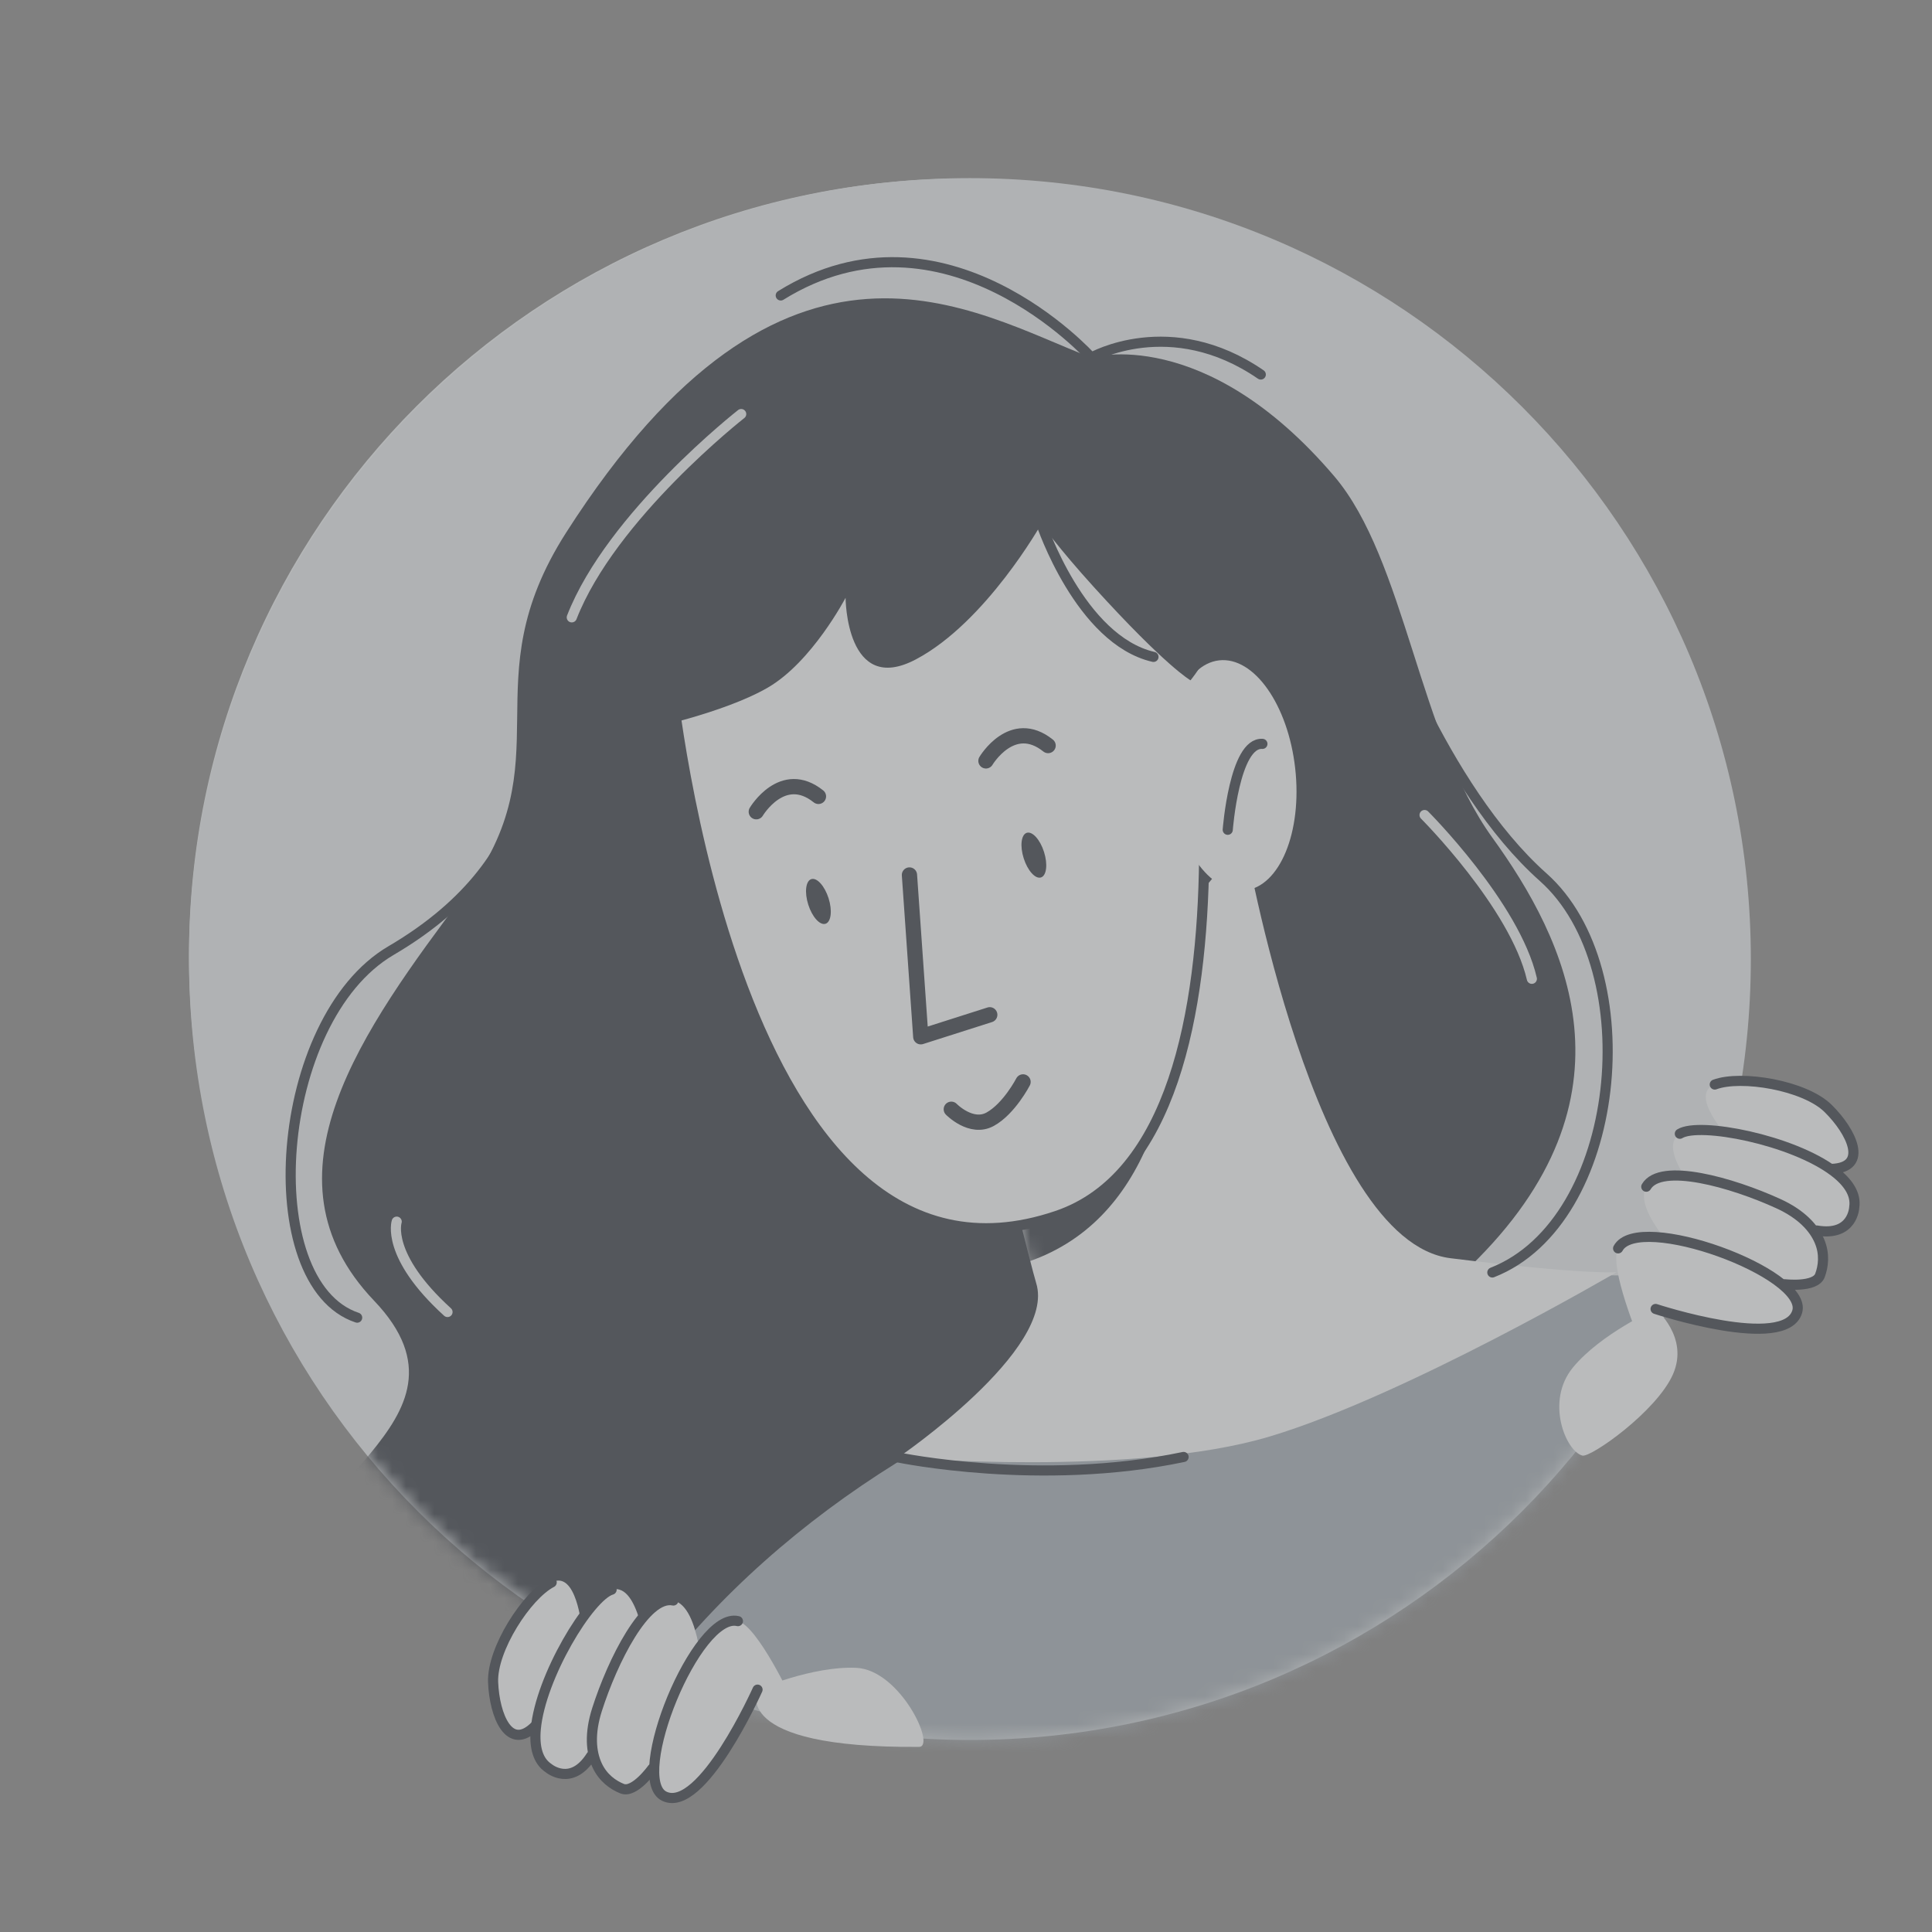 <svg xmlns="http://www.w3.org/2000/svg" xmlns:xlink="http://www.w3.org/1999/xlink" width="138" height="138" viewBox="0 0 138 138">
    <rect x="0" y="0" width="138" height="138" fill="#808080" stroke="none"/>
    <defs>
        <path id="prefix__a" d="M111.56 55.851c0 30.807-24.973 55.78-55.78 55.78C24.973 111.631 0 86.658 0 55.851 0 25.044 24.973.071 55.78.071c30.807 0 55.78 24.973 55.78 55.78"/>
        <path id="prefix__c" d="M7.243 21.454s3.222 13.776 3.475 14.96C10.97 37.595.069 44.471.069 44.471s14.642 1.668 24.334-1.235C34.095 40.335 53.77 31.31 53.77 31.31s-4.509.14-14.257-1.07S24.822.335 24.822.335"/>
    </defs>
    <g fill="none" fill-rule="evenodd" opacity=".5">
        <path d="M0 0H138V138H0z"/>
        <path fill="#E8ECEE" d="M124.5 68.25c0 30.652-24.848 55.5-55.5 55.5s-55.5-24.848-55.5-55.5 24.848-55.5 55.5-55.5 55.5 24.848 55.5 55.5"/>
        <g transform="translate(13.5 12.652)">
            <mask id="prefix__b" fill="#fff">
                <use xlink:href="#prefix__a"/>
            </mask>
            <use fill="#DFE4E7" xlink:href="#prefix__a"/>
            <path fill="#272D37" d="M64.453 12.89C55.982 9.661 42.67.786 26.937 25.393c-6.906 10.802 0 16.136-7.261 25.818-7.261 9.681-14.925 20.17-6.455 29.044 8.472 8.875-7.664 13.313-4.437 20.574 3.227 7.261 18.96 20.976 40.34 1.21 21.38-19.766 29.851-12.102 42.357-24.204 12.505-12.102 6.857-23.397 1.613-30.658-5.244-7.26-6.216-19.855-11.295-25.817-9.278-10.892-17.346-8.472-17.346-8.472" mask="url(#prefix__b)"/>
            <path fill="#9CA6AF" d="M118.186 80.023c13.036 2.454 31.743 40.65 37.754 56.843l-25.662 8.494-96.617 20.874s-12.866-42.603-.574-58.741c19.149-25.139 57.026-32.756 85.099-27.47" mask="url(#prefix__b)"/>
            <path fill="#F3F6F8" d="M75.414 47.313S80.356 76.01 90.105 77.22c9.748 1.21 11.866.996 11.866.996s-15.09 8.837-24.781 11.74c-9.692 2.903-26.528 1.495-26.528 1.495s11.324-7.707 9.851-12.452c-.358-1.156-2.677-10.565-2.677-10.565l17.578-21.12z" mask="url(#prefix__b)"/>
        </g>
        <g transform="translate(64.093 59.631)">
            <mask id="prefix__d" fill="#fff">
                <use xlink:href="#prefix__c"/>
            </mask>
            <path fill="#272D37" d="M-12.992-3.55s-.016 38.49 20.229 34.6C26.975 27.257 18.259-7.753 18.259-7.753 7.449-17.395-7.772-19.46-12.992-3.55" mask="url(#prefix__d)"/>
        </g>
        <g>
            <path fill="#F3F6F8" d="M27.188 29.941s4.486 46.151 27.585 38.465c16.826-5.6 8.701-46.836 8.701-46.836-12.832-9.461-33.543-3.67-36.286 8.371" transform="translate(20.728 18.434)"/>
            <path stroke="#272D37" stroke-linecap="round" stroke-linejoin="round" stroke-width=".723" d="M27.188 29.941s4.535 46.297 27.585 38.465c16.423-5.582 8.701-46.836 8.701-46.836-12.832-9.461-33.543-3.67-36.286 8.371z" transform="translate(20.728 18.434)"/>
            <path fill="#272D37" d="M38.455 45.724c.28.88.183 1.698-.216 1.825-.4.128-.953-.483-1.233-1.363-.281-.88-.184-1.697.216-1.825.4-.128.952.483 1.233 1.363" transform="translate(20.728 18.434)"/>
            <path stroke="#272D37" stroke-linecap="round" stroke-linejoin="round" stroke-width="1.09" d="M44.233 44.065L45.042 55.621 49.969 54.05" transform="translate(20.728 18.434)"/>
            <path fill="#272D37" d="M53.844 42.416c.28.88.184 1.698-.217 1.825-.4.128-.952-.483-1.232-1.363-.281-.88-.184-1.698.216-1.825.4-.128.953.483 1.233 1.363" transform="translate(20.728 18.434)"/>
            <path stroke="#272D37" stroke-linecap="round" stroke-linejoin="round" stroke-width="1.09" d="M33.293 39.547s1.87-3.15 4.44-1.096M49.697 35.915s1.87-3.15 4.44-1.095M47.222 60.798s1.424 1.462 2.78.71c1.358-.752 2.345-2.663 2.345-2.663" transform="translate(20.728 18.434)"/>
            <path fill="#F3F6F8" d="M71.786 36.446c.51 4.539-1.097 8.444-3.588 8.724-2.49.28-4.922-3.174-5.432-7.712-.51-4.539 1.097-8.445 3.588-8.724 2.49-.28 4.923 3.173 5.432 7.712" transform="translate(20.728 18.434)"/>
            <path stroke="#272D37" stroke-linecap="round" stroke-linejoin="round" stroke-width=".723" d="M66.968 40.836s.476-6.271 2.476-6.136" transform="translate(20.728 18.434)"/>
            <path fill="#272D37" d="M64.308 30.159s-1.744-.973-6.9-6.657c-2.572-2.835-3.755-4.517-3.755-4.517s-3.954 7.032-8.96 9.679c-5.004 2.646-5.023-4.399-5.023-4.399s-2.39 4.58-5.55 6.413c-3.16 1.833-8.816 3.004-8.816 3.004s1.852-15.804 7.965-18.94c6.112-3.134 26.555-1.475 29.08-.032 10.017 5.725 1.96 15.449 1.96 15.449" transform="translate(20.728 18.434)"/>
            <path stroke="#E8ECEE" stroke-linecap="round" stroke-linejoin="round" stroke-width=".723" d="M32.215 11.141s-9.278 7.26-12.102 14.522M81.026 39.782s6.454 6.455 7.664 11.699M11.238 75.281c-4.438-4.034-3.63-6.454-3.63-6.454" transform="translate(20.728 18.434)"/>
            <path fill="#F3F6F8" d="M33.382 102.255s3.933-1.708 7.061-1.557c3.128.152 5.706 5.635 4.479 5.645-13.645.107-11.54-4.088-11.54-4.088M97.53 75.064s-3.911 1.761-5.903 4.177c-1.992 2.416-.514 5.974.67 6.295.593.16 5.319-3.16 6.478-5.818 1.16-2.657-1.246-4.654-1.246-4.654" transform="translate(20.728 18.434)"/>
            <path stroke="#272D37" stroke-linecap="round" stroke-linejoin="round" stroke-width=".723" d="M53.653 18.984s2.765 8.293 8.01 9.503M35.039 2.67c11.698-7.261 22.187 4.437 22.187 4.437s5.647-3.227 12.102 1.21M16.886 33.328s2.017 9.278-9.682 16.136c-8.417 4.934-9.682 23.8-2.42 26.22M77.799 24.857s4.437 12.908 11.698 19.363c7.416 6.592 5.648 24.607-3.63 28.237M43.434 85.669s10.16 2.118 20.38-.034" transform="translate(20.728 18.434)"/>
        </g>
        <g>
            <path fill="#F3F6F8" d="M21.425 44.509s-2.474-5.339-3.9-5.692c-2.943-.728-7.83 11.263-5.263 12.506 2.68 1.298 6.665-7.612 6.665-7.612l2.498.798z" transform="translate(35.183 76.977)"/>
            <path fill="#F3F6F8" d="M15.03 43.314s-.134-5.548-2.116-5.969c-1.983-.421-4.346 4.329-5.451 7.788-1.104 3.458.505 5.243 1.794 5.654 1.73.552 5.774-7.473 5.774-7.473" transform="translate(35.183 76.977)"/>
            <path fill="#F3F6F8" d="M11.058 41.834s-.457-5.863-2.555-5.262c-2.098.6-7.646 10.685-4.495 12.75 3.152 2.065 7.05-7.488 7.05-7.488" transform="translate(35.183 76.977)"/>
            <path fill="#F3F6F8" d="M6.368 39.278s-.371-4.142-2.145-3.226c-1.775.915-4.278 4.775-4.184 7.133.094 2.36 1.149 5.025 3.037 3.088 1.136-1.165 3.292-6.995 3.292-6.995" transform="translate(35.183 76.977)"/>
            <path stroke="#272D37" stroke-linecap="round" stroke-linejoin="round" stroke-width=".723" d="M17.526 38.818c-2.944-.728-7.83 11.262-5.264 12.505 2.68 1.298 6.665-7.612 6.665-7.612M8.503 36.572c-1.573.45-5.088 6.236-5.418 9.972-.109 1.245.135 2.262.923 2.778 0 0 1.612 1.362 3.03-.868" transform="translate(35.183 76.977)"/>
            <path stroke="#272D37" stroke-linecap="round" stroke-linejoin="round" stroke-width=".723" d="M4.223 36.052c-1.775.916-4.278 4.774-4.184 7.133.094 2.36 1.148 5.025 3.037 3.087M11.408 49.356s-1.274 1.781-2.15 1.43c-.629-.25-1.37-.754-1.795-1.684-.426-.93-.552-2.24 0-3.97 1.105-3.458 3.469-8.208 5.451-7.787" transform="translate(35.183 76.977)"/>
            <path fill="#F3F6F8" d="M81.984 18.906s-2.286-5.422-1.588-6.715c1.442-2.667 13.601 1.784 12.793 4.52-.843 2.856-10.115-.19-10.115-.19l-1.09 2.385z" transform="translate(35.183 76.977)"/>
            <path fill="#F3F6F8" d="M85.401 13.371S81.387 9.54 82.41 7.79c1.022-1.75 6.127-.303 9.429 1.207 3.302 1.51 3.539 3.9 2.977 5.13-.756 1.652-9.414-.755-9.414-.755" transform="translate(35.183 76.977)"/>
            <path fill="#F3F6F8" d="M86.98 9.436s-4.03-4.283-2.175-5.43c1.856-1.148 13.05 1.531 12.458 5.252-.593 3.721-10.284.178-10.284.178" transform="translate(35.183 76.977)"/>
            <path fill="#F3F6F8" d="M88.243 4.247S85.429 1.186 87.3.489c1.871-.697 6.41.048 8.092 1.704 1.682 1.656 2.945 4.23.24 4.324-1.624.056-7.389-2.27-7.389-2.27" transform="translate(35.183 76.977)"/>
            <path stroke="#272D37" stroke-linecap="round" stroke-linejoin="round" stroke-width=".723" d="M80.396 12.192c1.442-2.668 13.601 1.783 12.794 4.518-.843 2.857-10.116-.189-10.116-.189M84.805 4.005c1.391-.86 8.037.432 11.022 2.701.995.757 1.583 1.621 1.435 2.552 0 0-.077 2.11-2.68 1.658" transform="translate(35.183 76.977)"/>
            <path stroke="#272D37" stroke-linecap="round" stroke-linejoin="round" stroke-width=".723" d="M87.3.489c1.871-.697 6.41.048 8.092 1.703 1.682 1.657 2.945 4.23.24 4.325M92.31 14.756s2.174.255 2.504-.63c.237-.633.363-1.52-.039-2.46-.402-.94-1.286-1.915-2.937-2.67-3.302-1.51-8.406-2.958-9.43-1.207" transform="translate(35.183 76.977)"/>
        </g>
    </g>
</svg>
